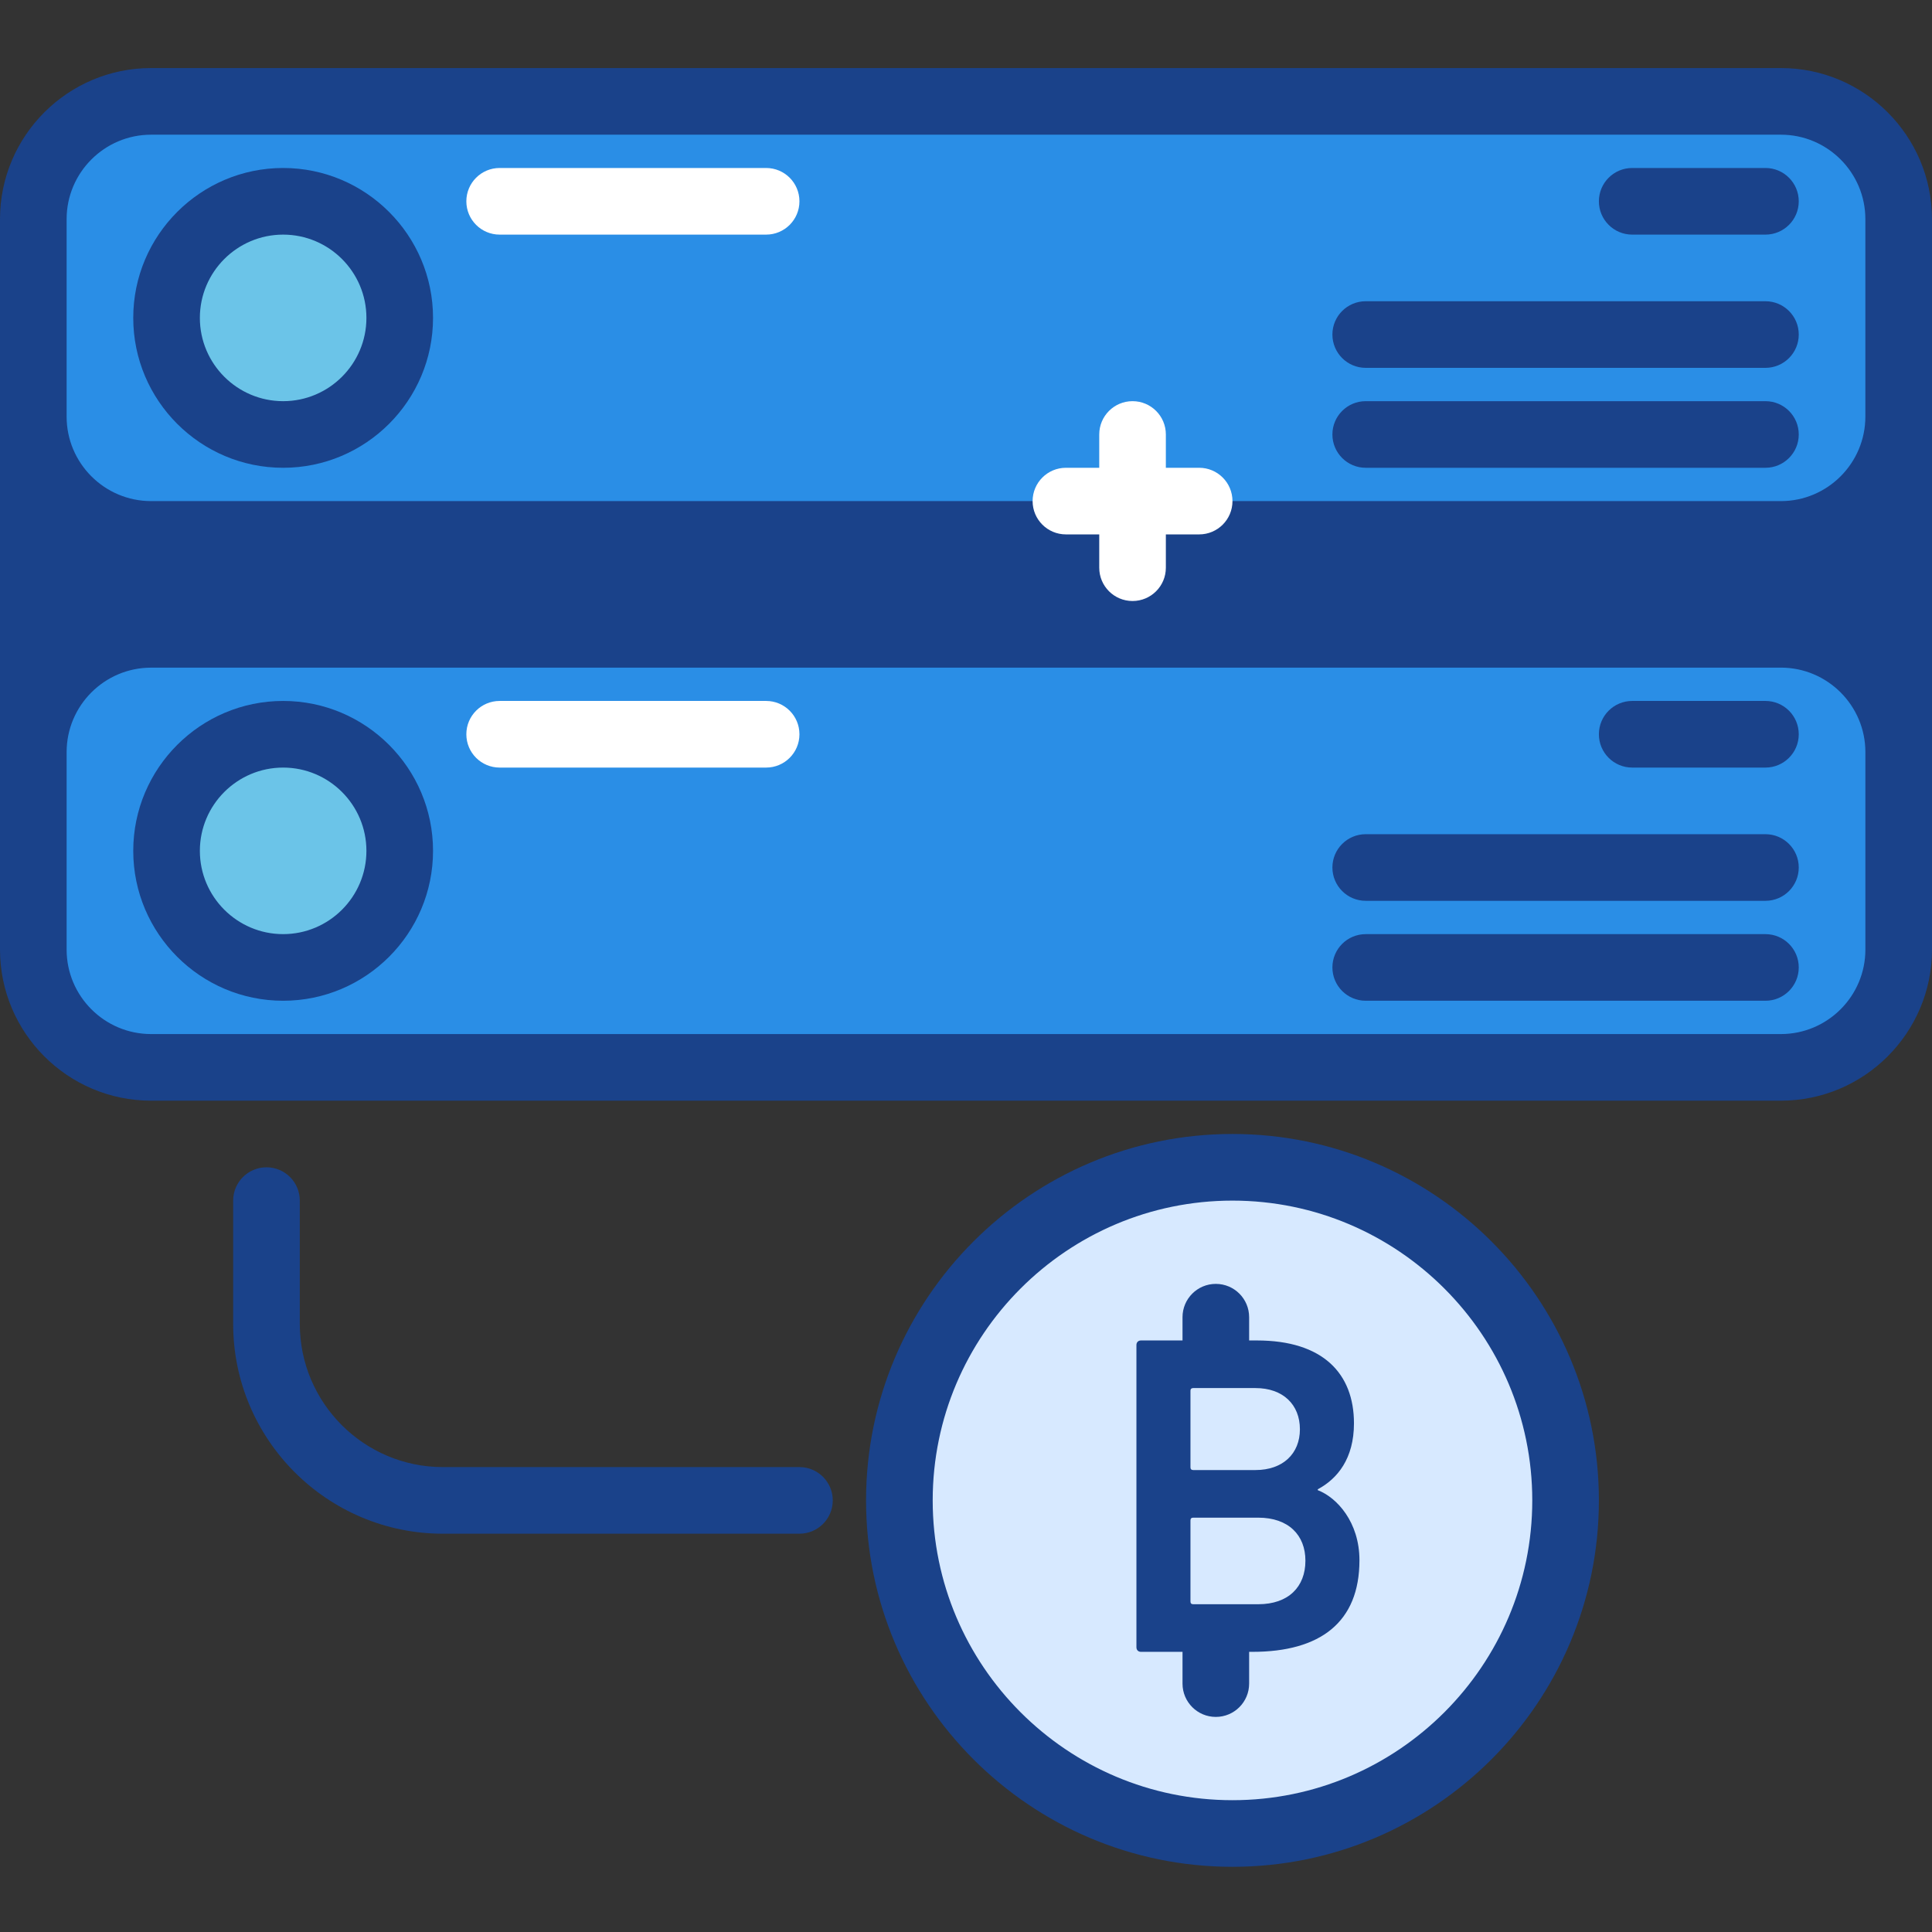 <svg width="395" height="395" viewBox="0 0 395 395" fill="none" xmlns="http://www.w3.org/2000/svg">
<rect x="0" y="0" width="395" height="395" fill="#333333" stroke="none"/>
<g clip-path="url(#clip0_1_1318)">
<path fill-rule="evenodd" clip-rule="evenodd" d="M6.812 75.208H388.189V163.741H6.812V75.208Z" fill="#1A428A"/>
<path d="M388.189 170.553H6.812C3.047 170.553 0 167.506 0 163.741V75.208C0 71.443 3.047 68.396 6.812 68.396H388.189C391.95 68.396 394.997 71.443 394.997 75.208V163.741C394.997 167.506 391.95 170.553 388.189 170.553ZM13.62 156.933H381.377V82.019H13.62V156.933Z" fill="#1A428A"/>
<path d="M364.106 109.259H30.891C17.595 109.259 6.812 98.476 6.812 85.18V44.808C6.812 31.508 17.595 20.725 30.891 20.725H364.106C377.406 20.725 388.189 31.508 388.189 44.808V85.176C388.189 98.476 377.406 109.259 364.106 109.259Z" fill="#2A8EE6"/>
<path d="M364.106 116.07H30.895C13.857 116.07 0 102.209 0 85.176V44.808C0 27.775 13.857 13.913 30.895 13.913H364.106C381.14 13.913 394.997 27.775 394.997 44.808V85.18C394.997 102.209 381.14 116.07 364.106 116.07ZM30.895 27.537C21.371 27.537 13.62 35.284 13.62 44.808V85.18C13.62 94.7 21.371 102.451 30.895 102.451H364.106C373.63 102.451 381.377 94.7 381.377 85.176V44.808C381.377 35.284 373.63 27.537 364.106 27.537H30.895Z" fill="#1A428A"/>
<path d="M364.106 218.224H30.891C17.595 218.224 6.812 207.441 6.812 194.145V153.773C6.812 140.473 17.595 129.69 30.891 129.69H364.106C377.406 129.69 388.185 140.473 388.185 153.773V194.141C388.189 207.441 377.406 218.224 364.106 218.224V218.224Z" fill="#2A8EE6"/>
<path d="M364.106 225.035H30.895C13.857 225.035 0 211.174 0 194.141V153.773C0 136.74 13.857 122.878 30.895 122.878H364.106C381.143 122.878 395.001 136.74 395.001 153.773V194.145C394.997 211.174 381.14 225.035 364.106 225.035ZM30.895 136.502C21.371 136.502 13.62 144.249 13.62 153.773V194.145C13.62 203.665 21.371 211.416 30.895 211.416H364.106C373.63 211.416 381.381 203.665 381.381 194.141V153.773C381.381 144.249 373.63 136.498 364.106 136.498H30.895V136.502Z" fill="#1A428A"/>
<path d="M163.447 313.569H90.556C66.91 313.569 47.671 294.326 47.671 270.684V245.467C47.671 241.702 50.722 238.655 54.482 238.655C58.243 238.655 61.294 241.702 61.294 245.467V270.684C61.294 286.821 74.423 299.949 90.556 299.949H163.447C167.208 299.949 170.259 302.993 170.259 306.757C170.259 310.522 167.208 313.569 163.447 313.569V313.569Z" fill="#1A428A"/>
<path d="M81.726 64.994C81.726 78.158 71.052 88.827 57.888 88.827C44.725 88.827 34.051 78.158 34.051 64.994C34.051 51.826 44.725 41.157 57.888 41.157C71.052 41.157 81.726 51.826 81.726 64.994Z" fill="#6BC4E8"/>
<path d="M57.888 95.639C40.987 95.639 27.243 81.891 27.243 64.994C27.243 48.093 40.987 34.345 57.888 34.345C74.789 34.345 88.534 48.093 88.534 64.994C88.534 81.891 74.789 95.639 57.888 95.639ZM57.888 47.968C48.501 47.968 40.863 55.602 40.863 64.994C40.863 74.386 48.501 82.02 57.888 82.02C67.276 82.02 74.914 74.386 74.914 64.994C74.914 55.602 67.276 47.968 57.888 47.968Z" fill="#1A428A"/>
<path d="M81.726 173.959C81.726 187.123 71.052 197.792 57.888 197.792C44.725 197.792 34.051 187.123 34.051 173.959C34.051 160.791 44.725 150.122 57.888 150.122C71.052 150.122 81.726 160.791 81.726 173.959Z" fill="#6BC4E8"/>
<path d="M57.888 204.604C40.987 204.604 27.243 190.856 27.243 173.959C27.243 157.058 40.987 143.31 57.888 143.31C74.789 143.31 88.534 157.058 88.534 173.959C88.534 190.856 74.789 204.604 57.888 204.604ZM57.888 156.933C48.501 156.933 40.863 164.567 40.863 173.959C40.863 183.35 48.501 190.984 57.888 190.984C67.276 190.984 74.914 183.35 74.914 173.959C74.914 164.567 67.276 156.933 57.888 156.933Z" fill="#1A428A"/>
<path d="M360.946 156.933H333.707C329.946 156.933 326.895 153.886 326.895 150.122C326.895 146.357 329.946 143.31 333.707 143.31H360.946C364.706 143.31 367.758 146.357 367.758 150.122C367.758 153.886 364.706 156.933 360.946 156.933Z" fill="#1A428A"/>
<path d="M360.946 184.173H279.224C275.464 184.173 272.412 181.125 272.412 177.361C272.412 173.597 275.464 170.553 279.224 170.553H360.946C364.706 170.553 367.758 173.597 367.758 177.361C367.758 181.125 364.706 184.173 360.946 184.173Z" fill="#1A428A"/>
<path d="M360.946 204.604H279.224C275.464 204.604 272.412 201.557 272.412 197.792C272.412 194.028 275.464 190.985 279.224 190.985H360.946C364.706 190.985 367.758 194.028 367.758 197.792C367.758 201.557 364.706 204.604 360.946 204.604Z" fill="#1A428A"/>
<path d="M360.946 47.968H333.707C329.946 47.968 326.895 44.921 326.895 41.157C326.895 37.392 329.946 34.345 333.707 34.345H360.946C364.706 34.345 367.758 37.392 367.758 41.157C367.758 44.921 364.706 47.968 360.946 47.968Z" fill="#1A428A"/>
<path d="M360.946 75.208H279.224C275.464 75.208 272.412 72.16 272.412 68.396C272.412 64.632 275.464 61.588 279.224 61.588H360.946C364.706 61.588 367.758 64.632 367.758 68.396C367.758 72.16 364.706 75.208 360.946 75.208Z" fill="#1A428A"/>
<path d="M360.946 95.639H279.224C275.464 95.639 272.412 92.592 272.412 88.827C272.412 85.063 275.464 82.019 279.224 82.019H360.946C364.706 82.019 367.758 85.063 367.758 88.827C367.758 92.592 364.706 95.639 360.946 95.639Z" fill="#1A428A"/>
<path d="M320.083 306.757C320.083 344.37 289.594 374.863 251.981 374.863C214.368 374.863 183.879 344.37 183.879 306.757C183.879 269.144 214.368 238.655 251.981 238.655C289.594 238.655 320.083 269.144 320.083 306.757V306.757Z" fill="#D7E9FF"/>
<path d="M251.981 381.671C210.674 381.671 177.067 348.068 177.067 306.757C177.067 265.45 210.674 231.843 251.981 231.843C293.288 231.843 326.895 265.45 326.895 306.757C326.895 348.068 293.288 381.671 251.981 381.671ZM251.981 245.467C218.187 245.467 190.691 272.959 190.691 306.757C190.691 340.559 218.187 368.051 251.981 368.051C285.779 368.051 313.275 340.559 313.275 306.757C313.275 272.959 285.779 245.467 251.981 245.467V245.467Z" fill="#1A428A"/>
<path d="M232.344 274.994C232.344 274.429 232.719 274.058 233.28 274.058H256.969C270.452 274.058 276.82 280.796 276.82 291.002C276.82 298.211 273.449 302.33 269.423 304.485V304.668C273.355 306.173 277.942 311.227 277.942 318.993C277.942 331.639 269.985 337.722 256.034 337.722H233.28C232.719 337.722 232.344 337.352 232.344 336.787V274.994ZM256.688 300.553C262.308 300.553 265.768 297.183 265.768 292.218C265.768 287.164 262.308 283.793 256.688 283.793H243.953C243.579 283.793 243.392 283.98 243.392 284.35V299.996C243.392 300.366 243.579 300.553 243.953 300.553H256.688ZM243.953 327.987H257.25C263.43 327.987 266.894 324.43 266.894 319.087C266.894 313.85 263.43 310.288 257.25 310.288H243.953C243.579 310.288 243.392 310.475 243.392 310.857V327.422C243.392 327.8 243.579 327.987 243.953 327.987Z" fill="#1A428A"/>
<path d="M248.575 282.924C244.815 282.924 241.767 279.876 241.767 276.112V269.3C241.767 265.536 244.815 262.492 248.575 262.492C252.339 262.492 255.387 265.536 255.387 269.3V276.112C255.387 279.876 252.339 282.924 248.575 282.924Z" fill="#1A428A"/>
<path d="M248.575 351.026C244.815 351.026 241.767 347.979 241.767 344.214V337.406C241.767 333.642 244.815 330.594 248.575 330.594C252.339 330.594 255.387 333.642 255.387 337.406V344.214C255.387 347.979 252.339 351.026 248.575 351.026Z" fill="#1A428A"/>
<path d="M231.55 122.878C227.789 122.878 224.742 119.835 224.742 116.071V88.827C224.742 85.063 227.789 82.019 231.55 82.019C235.31 82.019 238.361 85.063 238.361 88.827V116.071C238.361 119.835 235.31 122.878 231.55 122.878Z" fill="white"/>
<path d="M245.173 109.259H217.93C214.169 109.259 211.118 106.215 211.118 102.451C211.118 98.686 214.169 95.639 217.93 95.639H245.173C248.934 95.639 251.981 98.686 251.981 102.451C251.981 106.215 248.934 109.259 245.173 109.259Z" fill="white"/>
<path d="M156.636 47.968H102.153C98.393 47.968 95.345 44.921 95.345 41.157C95.345 37.392 98.393 34.345 102.153 34.345H156.636C160.4 34.345 163.447 37.392 163.447 41.157C163.447 44.921 160.4 47.968 156.636 47.968Z" fill="white"/>
<path d="M156.636 156.933H102.153C98.393 156.933 95.345 153.886 95.345 150.122C95.345 146.357 98.393 143.31 102.153 143.31H156.636C160.4 143.31 163.447 146.357 163.447 150.122C163.447 153.886 160.4 156.933 156.636 156.933Z" fill="white"/>
</g>
<defs>
<clipPath id="clip0_1_1318">
<rect width="395" height="395" fill="white"/>
</clipPath>
</defs>
</svg>
